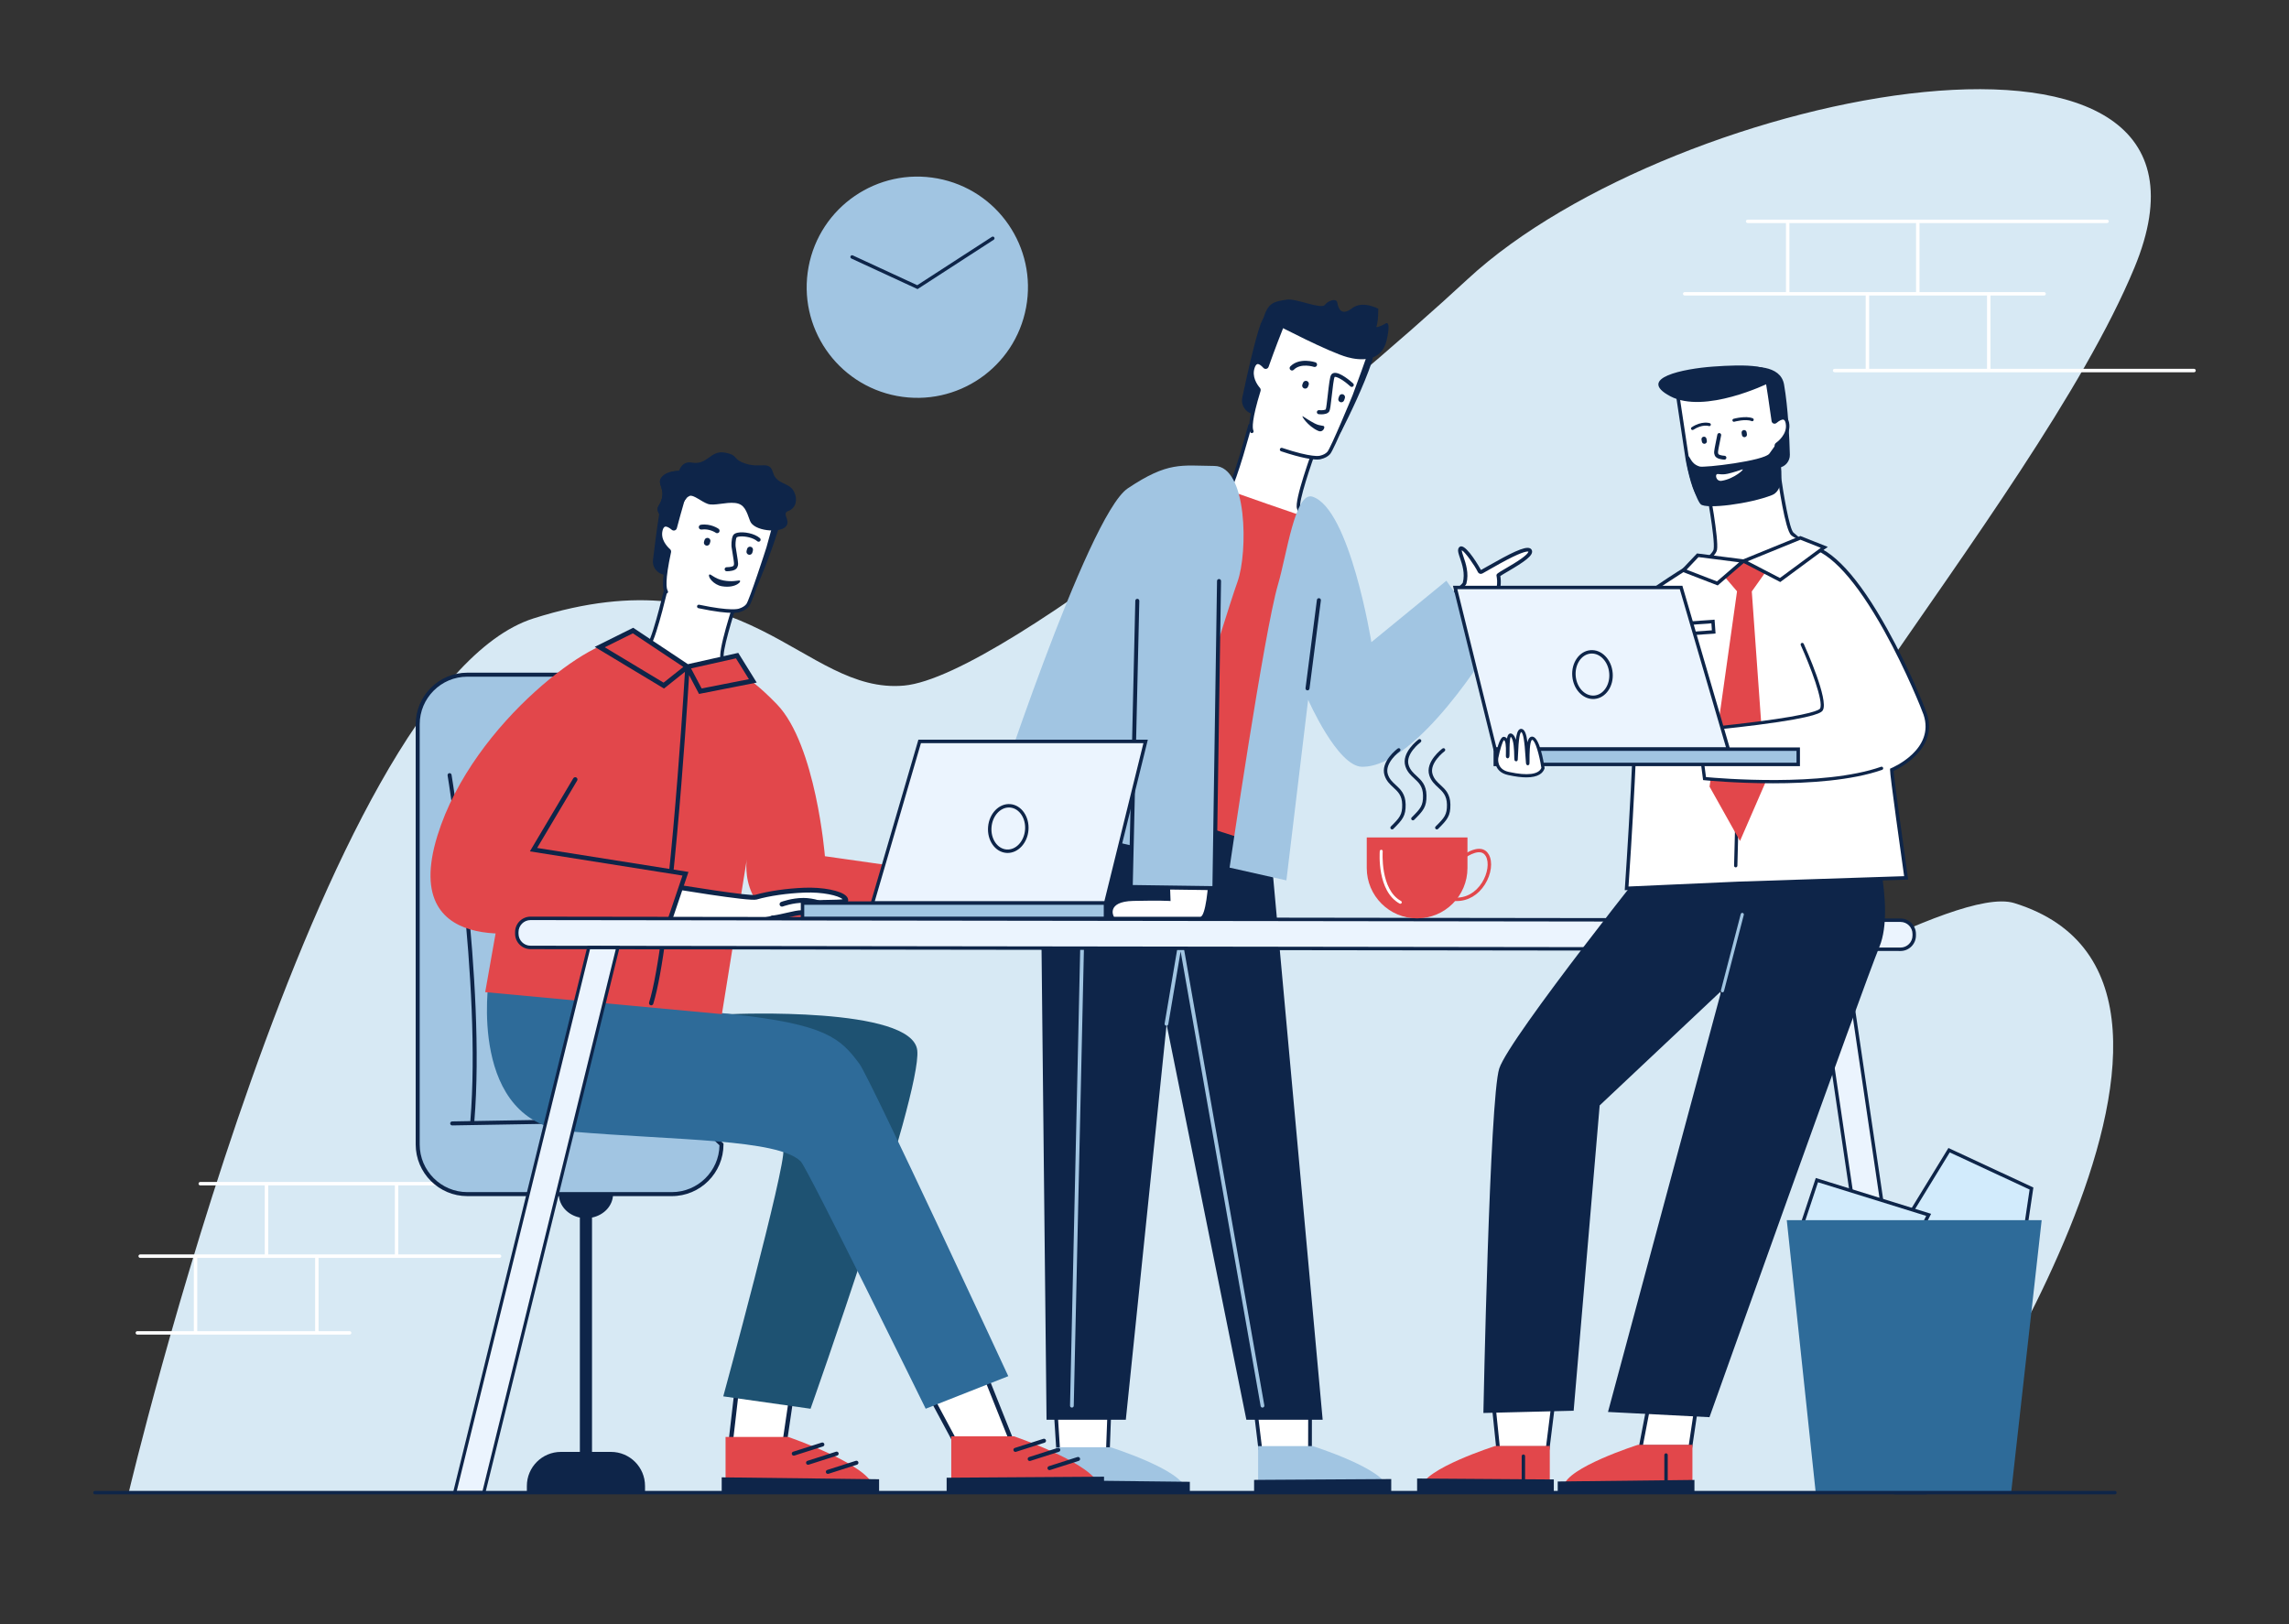 <?xml version="1.0" encoding="utf-8"?>
<!-- Generator: Adobe Illustrator 24.0.0, SVG Export Plug-In . SVG Version: 6.00 Build 0)  -->
<svg version="1.1" id="Слой_1" xmlns="http://www.w3.org/2000/svg" xmlns:xlink="http://www.w3.org/1999/xlink" x="0px" y="0px"
	 viewBox="0 0 2000 1419.57" style="enable-background:new 0 0 2000 1419.57;" xml:space="preserve">
<rect x="0" y="0" width="2000" height="1419.57" fill="#333333" stroke="none"/>
<style type="text/css">
	.st0{fill:#D7E9F4;}
	.st1{fill:#FFFFFF;}
	.st2{fill:#0E2549;}
	.st3{fill:#A1C5E2;}
	.st4{fill:#E2474B;}
	.st5{fill:#1E5272;}
	.st6{fill:#2E6B99;}
	.st7{fill:#EBF4FE;}
	.st8{fill:#D2EBFC;}
</style>
<path class="st0" d="M112.62,1303.7c0,0,166.89-704.05,353.55-763.28c186.66-59.23,235.19,66.81,323.81,58.7
	c88.62-8.12,385.99-256.5,492.22-355.05c180.91-167.84,688.6-265.18,582.7-10.05c-88.66,213.59-404.32,551.51-358.05,644.26
	c9,18.04,201.28-105.13,253.17-89.07c232.62,72.03-78.3,515.19-78.3,515.19L112.62,1303.7z"/>
<path class="st1" d="M1917.02,322.31h-177.87v-64.06h46.87c0.83,0,1.5-0.67,1.5-1.5c0-0.83-0.67-1.5-1.5-1.5h-108.87v-60.32h163.87
	c0.83,0,1.5-0.67,1.5-1.5c0-0.83-0.67-1.5-1.5-1.5h-314.03c-0.83,0-1.5,0.67-1.5,1.5c0,0.83,0.67,1.5,1.5,1.5h33.49v60.32h-88.49
	c-0.83,0-1.5,0.67-1.5,1.5c0,0.83,0.67,1.5,1.5,1.5h158.16v64.06h-27.16c-0.83,0-1.5,0.67-1.5,1.5c0,0.83,0.67,1.5,1.5,1.5h314.03
	c0.83,0,1.5-0.67,1.5-1.5C1918.52,322.98,1917.84,322.31,1917.02,322.31z M1563.48,255.25v-60.32h110.67v60.32H1563.48z
	 M1736.15,322.31h-103v-64.06h103V322.31z"/>
<path class="st1" d="M436.5,1096.23h-88.49v-60.32h33.49c0.83,0,1.5-0.67,1.5-1.5s-0.67-1.5-1.5-1.5H174.98
	c-0.83,0-1.5,0.67-1.5,1.5s0.67,1.5,1.5,1.5h56.36v60.32H122.48c-0.83,0-1.5,0.67-1.5,1.5c0,0.83,0.67,1.5,1.5,1.5h46.87v64.06
	h-49.36c-0.83,0-1.5,0.67-1.5,1.5c0,0.83,0.67,1.5,1.5,1.5H305.5c0.83,0,1.5-0.67,1.5-1.5c0-0.83-0.67-1.5-1.5-1.5h-27.16v-64.06
	H436.5c0.83,0,1.5-0.67,1.5-1.5C438,1096.9,437.33,1096.23,436.5,1096.23z M275.34,1163.29h-103v-64.06h103V1163.29z
	 M234.34,1096.23v-60.32h110.67v60.32H234.34z"/>
<g>
	<polygon class="st1" points="1144.66,1234.21 1144.61,1265.62 1101.09,1265.62 1097.46,1235.81 	"/>
	<path class="st2" d="M1146.23,1267.24h-46.58l-4.02-32.99l50.66-1.73L1146.23,1267.24z M1102.53,1263.99h40.45l0.05-28.1
		l-43.74,1.49L1102.53,1263.99z"/>
	<path class="st3" d="M1146.99,1263.72c0,0,62.89,19.96,65.06,36.41h-112.78v-36.41H1146.99z"/>
	<polygon class="st1" points="969.24,1234.89 968.06,1266.67 924.54,1266.67 922.48,1234.21 	"/>
	<path class="st2" d="M969.62,1268.29h-46.61l-2.27-35.74l50.19,0.74L969.62,1268.29z M926.07,1265.04h40.42l1.07-28.55l-43.34-0.63
		L926.07,1265.04z"/>
	<path class="st3" d="M970.44,1264.77c0,0,62.89,19.96,65.06,36.41H922.73v-36.41H970.44z"/>
	<polygon class="st2" points="1039.61,1294.93 1039.61,1304.39 919.79,1304.39 919.79,1293.58 	"/>
	<polygon class="st2" points="1095.76,1293.26 1095.76,1303.34 1215.58,1303.34 1215.58,1292.53 	"/>
	<polygon class="st2" points="983.68,1240.67 914.41,1240.67 908.51,685.53 1108.16,720.01 1155.67,1240.67 1089,1240.67 
		1019.2,894.74 1027.19,818.89 	"/>
	<path class="st3" d="M936.57,1230.08c-0.01,0-0.02,0-0.04,0c-0.9-0.02-1.61-0.76-1.59-1.66l10.23-459.78
		c0.02-0.9,0.79-1.6,1.66-1.59c0.9,0.02,1.61,0.76,1.59,1.66l-10.23,459.78C938.18,1229.38,937.46,1230.08,936.57,1230.08z"/>
	<path class="st3" d="M1104.7,1228.18l-71.01-403.54c-0.08-0.48-0.38-0.88-0.77-1.11l3.86-22.8l0.02-0.13v-45.5
		c0-0.9-0.73-1.63-1.63-1.63s-1.63,0.73-1.63,1.63v45.23l-15.95,94.15c-0.15,0.89,0.45,1.72,1.33,1.88
		c0.09,0.02,0.18,0.02,0.27,0.02c0.78,0,1.47-0.56,1.6-1.36l10.78-63.6l69.91,397.32c0.14,0.79,0.83,1.34,1.6,1.34
		c0.09,0,0.19-0.01,0.28-0.03C1104.26,1229.9,1104.85,1229.06,1104.7,1228.18z"/>
	<path class="st1" d="M1057.86,755.1c0,0-0.67,45.96-8.67,47.46h-76.5c-2.5-2.41-6.5-16.14,17.5-16.64c24-0.5,31.14,0,31.14,0
		l-1.14-30.82H1057.86z"/>
	<path class="st2" d="M1049.32,803.95h-77.19l-0.4-0.39c-1.72-1.66-3.26-6.13-1.66-10.2c1.52-3.87,6.23-8.54,20.1-8.83
		c18.06-0.38,26.55-0.19,29.72-0.07l-1.14-30.75h40.53l-0.02,1.41c-0.16,11.05-1.34,47.22-9.8,48.81L1049.32,803.95z M973.34,801.16
		h75.69c4.1-1.13,6.99-23.68,7.4-44.67h-34.8l1.14,30.92l-1.55-0.11c-0.07,0-7.41-0.49-31.01,0c-12.33,0.26-16.36,3.98-17.56,7.06
		C971.57,797.15,972.55,799.99,973.34,801.16z"/>
	<path class="st1" d="M1150.58,387.43c0,0-18.47,49.74-15.89,56.48c2.58,6.73,3,32.72,3,32.72l-50.11,96.34l-82.21-30.65
		l17.55-87.84c0,0,46.88-21.11,50.92-26.93c5.59-8.06,18.3-55.69,18.3-55.69L1150.58,387.43z"/>
	<path class="st2" d="M1088.32,574.89l-84.71-31.58l17.97-89.9l0.72-0.33c18.69-8.41,47.5-22.39,50.29-26.41
		c5.38-7.75,17.95-54.74,18.08-55.21c0.22-0.82,1.07-1.31,1.89-1.09c0.82,0.22,1.31,1.06,1.09,1.89
		c-0.52,1.96-12.84,47.99-18.52,56.18c-4,5.77-43.49,23.81-50.83,27.13l-17.14,85.77l79.7,29.71l49.3-94.78
		c-0.07-3.25-0.61-25.84-2.9-31.81c-2.65-6.93,12.76-49.17,15.88-57.57c0.3-0.8,1.18-1.21,1.98-0.91c0.8,0.3,1.21,1.18,0.91,1.98
		c-7.06,19.02-17.62,50.88-15.89,55.39c2.65,6.91,3.09,32.18,3.11,33.25l0.01,0.39l-0.18,0.35L1088.32,574.89z"/>
	<path class="st2" d="M1170.48,282.15c10,4.57,34.43,15.37,28.22,33.92c-7.08,21.16-19.76,47.17-26.68,60.78
		c-2.73,5.37-8.97,7.93-14.68,6.02l-63.88-21.38c-5.85-1.96-9.3-8-8.02-14.05c4.32-20.36,13.84-63.36,18.26-68.84
		C1118.75,259.94,1154.65,274.91,1170.48,282.15z"/>
	<path class="st1" d="M1093.78,376.97c-2.25-4.74,1.11-19.38,6.13-35.68c0.14-0.47,0.04-0.98-0.28-1.34
		c-3.36-3.9-7.64-11.28-4.78-19.24c2.48-6.9,7.02-3.76,10.21-0.2c0.57,0.63,1.6,0.4,1.89-0.43c6.84-19.4,13.63-36.14,13.63-36.14
		l75.91,25.41c0,0-5.97,17.34-13.23,36.6c-0.33,0.86-19.08,46.32-22.32,49.92c-1.76,1.96-4.3,3.23-7.38,3.92
		c0,0-6.2,2.35-33.79-6.88L1093.78,376.97z"/>
	<path class="st2" d="M1150.88,401.59c-4.25,0-13.35-1.13-31.57-7.23c-0.81-0.27-1.25-1.15-0.98-1.96c0.27-0.81,1.15-1.25,1.96-0.98
		c26.12,8.74,32.74,6.9,32.8,6.88l0.16-0.05c2.89-0.65,5.1-1.81,6.56-3.45c2.91-3.24,21.33-47.63,22.02-49.43
		c5.96-15.81,11.1-30.49,12.7-35.08l-73.04-24.45c-1.75,4.36-7.42,18.71-13.07,34.72c-0.33,0.92-1.09,1.59-2.03,1.78
		c-0.92,0.18-1.85-0.13-2.47-0.82c-2.13-2.37-4.05-3.6-5.26-3.35c-1.11,0.22-1.89,1.77-2.34,3.04c-2.86,7.95,2.19,15.04,4.49,17.71
		c0.67,0.77,0.88,1.82,0.58,2.8c-7.75,25.15-7.22,32.45-6.22,34.57c0.37,0.77,0.04,1.7-0.73,2.06c-0.77,0.37-1.7,0.04-2.06-0.73
		c-2.15-4.54-0.18-16.55,6.03-36.74c-2.68-3.13-8.4-11.29-5.01-20.72c1.06-2.94,2.62-4.64,4.66-5.03c2.28-0.45,4.86,0.83,7.67,3.78
		c6.7-18.95,13.37-35.42,13.44-35.58l0.55-1.35l78.77,26.36l-0.51,1.48c-0.06,0.17-6.06,17.58-13.24,36.64
		c-0.17,0.44-19.03,46.42-22.61,50.41c-1.89,2.11-4.62,3.58-8.12,4.38C1153.64,401.38,1152.71,401.59,1150.88,401.59z"/>
	<path class="st2" d="M1140.39,339.6c-0.32,0-0.64-0.06-0.96-0.18c-1.35-0.53-2.02-2.06-1.49-3.41l0.6-1.54
		c0.53-1.35,2.06-2.02,3.41-1.49c1.35,0.53,2.02,2.06,1.49,3.41l-0.6,1.54C1142.44,338.96,1141.45,339.6,1140.39,339.6z"/>
	<path class="st2" d="M1171.93,351.55c-0.29,0-0.58-0.05-0.86-0.14c-1.37-0.48-2.1-1.97-1.63-3.35l0.64-1.84
		c0.48-1.37,1.97-2.1,3.35-1.63c1.37,0.48,2.1,1.97,1.63,3.35l-0.64,1.84C1174.04,350.87,1173.02,351.55,1171.93,351.55z"/>
	<path class="st2" d="M1128.91,323.79c-0.53,0-1.07-0.2-1.48-0.61c-0.83-0.82-0.84-2.15-0.02-2.98c7.99-8.11,21.36-3.77,21.93-3.58
		c1.1,0.37,1.7,1.56,1.33,2.66c-0.37,1.1-1.55,1.69-2.66,1.33l0,0c-0.11-0.04-11.46-3.69-17.6,2.54
		C1130,323.58,1129.45,323.79,1128.91,323.79z"/>
	<path class="st2" d="M1154.51,362.08c-0.99,0-1.83-0.07-2.34-0.13c-0.97-0.11-1.67-0.99-1.56-1.96c0.11-0.97,1-1.67,1.96-1.57
		c2.75,0.3,5.49-0.15,5.81-0.73c0.45-1.02,1.16-7.34,1.74-12.41c1.09-9.71,1.84-15.74,2.9-17.58c0.57-0.99,1.51-1.62,2.71-1.8
		c5.26-0.83,14.7,7.49,16.55,9.16c0.73,0.66,0.78,1.78,0.12,2.5c-0.66,0.72-1.78,0.78-2.5,0.12c-7.86-7.14-13.05-8.79-13.78-8.24
		c-0.79,1.38-1.79,10.31-2.46,16.23c-0.99,8.78-1.46,12.48-2.16,13.73C1160.26,361.64,1156.95,362.08,1154.51,362.08z"/>
	<path class="st2" d="M1177.4,312.17c9.98,2.7,29.71,5.1,34.19-14.85c4.48-19.96-1.61-14.21-1.61-14.21s-5.44,2.98-7.03,2.65
		c-1.59-0.33,1.21,1.79,1.34-15.95c0,0-13.63-7.53-22.9-0.45c-9.26,7.08-12.09,0.51-12.94-4.85c-0.73-4.56-8.51-1.51-10.99,2.08
		c-3.72,3.73-25.26-5.93-32.95-4.78c-12.17,1.83-16.51,2.87-20.8,16.78c-0.82,2.67-5.18,29.93-5.18,29.93l17.36-24.4
		C1115.9,284.12,1161.09,307.75,1177.4,312.17z"/>
	<path class="st2" d="M1157.04,372.89c0.52,1.3-1.51,5.27-5.16,3.69c-9.36-4.07-15.59-14.12-13.48-12.75
		c0.83,0.54,6.4,4.23,10.28,6.2C1153.95,372.7,1156.45,371.41,1157.04,372.89z"/>
	<path class="st4" d="M1076.05,429.42c0,0,63.23,22.35,65.72,22.51c2.5,0.16-39.35,286.39-39.35,286.39l-132.89-42.67
		L1076.05,429.42z"/>
	<path class="st1" d="M987.96,532.75V767.2V532.75z"/>
	<path class="st2" d="M987.96,768.81c-0.89,0-1.61-0.72-1.61-1.61V532.75c0-0.89,0.72-1.61,1.61-1.61c0.89,0,1.61,0.72,1.61,1.61
		V767.2C989.57,768.09,988.85,768.81,987.96,768.81z"/>
	<path class="st1" d="M1169.96,582.88c4.77,8.49,108.17-67.39,109.71-73.17c3.52-13.25-4.96-25.52-4-29.44
		c1.5-6.14,14.24,13.16,16.99,18.77c0.47,0.96,1.22,1.03,2.15,0.51c11.15-6.23,40.65-24.09,42.2-17.87
		c1.42,5.7-28.06,19.8-27.83,21.2c0.61,3.69,3.32,17.19-11.5,23.17c-9.57,3.86-35.51,96.05-85.46,86.3
		C1162.25,602.6,1165.19,574.38,1169.96,582.88z"/>
	<path class="st2" d="M1219.63,614.7c-2.51,0-5.09-0.25-7.74-0.76c-36.99-7.21-45.76-24.57-46.01-30.65
		c-0.11-2.68,1.25-3.36,1.84-3.52c0.74-0.21,2.17-0.2,3.55,2.15c2.5,0.59,16.72-5.55,55.24-32.6c27.29-19.16,50.05-37.22,51.6-40.1
		c2.13-8.13-0.52-15.92-2.46-21.61c-1.17-3.43-2.01-5.9-1.57-7.73c0.49-1.99,1.87-2.35,2.44-2.42c0.08-0.01,0.16-0.01,0.25-0.01
		c5.48,0,16.07,18.58,17.23,20.67c0,0,0,0,0,0c1.37-0.77,3.03-1.71,4.88-2.77c21.05-12.02,33.31-18.17,37.83-16.24
		c0.96,0.41,1.62,1.18,1.86,2.17c1.06,4.24-6.39,9.5-21.44,18.31c-2.44,1.43-5.16,3.02-6.24,3.8c1.86,11.9-2.38,20.02-12.63,24.16
		c-2.03,0.82-6.45,9.61-10.73,18.1C1274.32,571.94,1252.79,614.7,1219.63,614.7z M1169.36,584.58c0.22,0.88,0.64,2.01,1.38,3.38
		c2.68,4.92,12.1,17,41.77,22.79c35.17,6.86,58.31-39.1,72.13-66.56c6.25-12.41,9.38-18.43,12.42-19.66
		c13.22-5.33,11.21-17.19,10.56-21.08l-0.05-0.31c-0.26-1.56,0.67-2.1,7.93-6.36c4.27-2.5,9.59-5.62,13.74-8.58
		c6.44-4.6,6.19-6.12,6.18-6.13c-0.13-0.07-2.1-1.02-13.59,4.54c-7.11,3.44-15.33,8.14-21.33,11.57c-1.86,1.06-3.52,2.01-4.9,2.78
		c-0.93,0.52-1.82,0.66-2.63,0.4c-0.53-0.16-1.26-0.58-1.77-1.62c-2.82-5.74-11.07-17.45-13.98-18.91
		c-0.08,1.03,0.73,3.41,1.51,5.71c1.96,5.76,4.93,14.45,2.51,23.57c-1.17,4.41-35.7,29.7-48.91,39.07
		c-14.61,10.37-49.7,34.62-59.93,35.92C1170.94,585.29,1169.98,585.01,1169.36,584.58z M1278.1,509.28c0,0,0,0.01,0,0.01
		C1278.1,509.28,1278.1,509.28,1278.1,509.28z M1277.31,480.45L1277.31,480.45L1277.31,480.45z"/>
	<path class="st3" d="M865.4,711.17c0,0,84.53-260.69,119.97-284.39c35.43-23.7,46.72-19.82,75.7-19.59
		c28.98,0.23,29.4,75.6,20.17,101.29c-11.73,32.64-72.85,234.87-72.85,234.87L865.4,711.17z"/>
	<path class="st3" d="M1074.35,758.2c0,0,30.06-205.79,42.32-247.5c7.7-26.2,14.92-81.46,30.07-76.66
		c32.69,10.36,51.49,127.13,51.49,127.13l65.54-53.68l39.34,56.07c0,0-64.26,107-113.03,106.52c-21.49-0.21-47.1-58.6-47.1-58.6
		l-19,157.89L1074.35,758.2z"/>
	<polygon class="st3" points="993.72,525.06 987.96,775.13 1061.08,776.14 1065.12,507.75 	"/>
	<path class="st2" d="M1062.8,777.92l-76.63-1.06l5.8-251.84c0.02-0.97,0.82-1.76,1.79-1.71c0.97,0.02,1.73,0.82,1.71,1.79
		l-5.72,248.31l69.61,0.96l4.01-266.65c0.01-0.96,0.79-1.72,1.75-1.72c0.01,0,0.02,0,0.03,0c0.97,0.01,1.74,0.81,1.72,1.78
		L1062.8,777.92z"/>
	<path class="st2" d="M1142.44,603.31c-0.07,0-0.15,0-0.23-0.01c-0.96-0.12-1.63-1-1.51-1.96l9.94-77.08c0.12-0.96,1-1.64,1.96-1.51
		c0.96,0.12,1.63,1,1.51,1.96l-9.94,77.08C1144.06,602.67,1143.31,603.31,1142.44,603.31z"/>
</g>
<g>
	<path class="st3" d="M586.98,1043.53H408.37c-23.98,0-43.41-19.44-43.41-43.41V633c0-23.98,19.44-43.41,43.41-43.41h141.75
		c23.98,0,43.41,19.44,43.41,43.41v332.2l36.87,34.91C630.4,1024.09,610.96,1043.53,586.98,1043.53z"/>
	<path class="st2" d="M586.98,1045.28H408.37c-24.9,0-45.16-20.26-45.16-45.16V633c0-24.9,20.26-45.16,45.16-45.16h141.75
		c24.9,0,45.16,20.26,45.16,45.16v331.45l36.87,34.91v0.75C632.14,1025.02,611.88,1045.28,586.98,1045.28z M408.37,591.34
		c-22.97,0-41.66,18.69-41.66,41.66v367.12c0,22.97,18.69,41.66,41.66,41.66h178.62c22.72,0,41.26-18.29,41.66-40.92l-36.86-34.91
		V633c0-22.97-18.69-41.66-41.66-41.66H408.37z"/>
	<path class="st2" d="M488.98,978.39c-0.01,0-0.02,0-0.03,0l-74.48,1.27c9.91-120.79-19.63-300.75-19.93-302.56
		c-0.16-0.95-1.06-1.6-2.01-1.44c-0.95,0.16-1.6,1.06-1.44,2.01c0.3,1.8,29.83,181.68,19.87,302.05L395.07,980
		c-0.97,0.02-1.74,0.81-1.72,1.78c0.02,0.96,0.8,1.72,1.75,1.72c0.01,0,0.02,0,0.03,0l93.88-1.6c0.97-0.02,1.74-0.81,1.72-1.78
		C490.72,979.16,489.94,978.39,488.98,978.39z"/>
	<path class="st2" d="M533.82,1268.8h-16.55v-204.78c10.52-2.14,18.37-10.49,18.37-20.49h-47.35c0,10,7.85,18.35,18.37,20.49v204.78
		h-16.55c-16.44,0-29.76,13.33-29.76,29.76v5.83h103.24v-5.83C563.59,1282.12,550.26,1268.8,533.82,1268.8z"/>
</g>
<g>
	<polygon class="st1" points="854.45,1185.55 883.18,1257.51 833.24,1257.51 808.61,1211.58 	"/>
	<path class="st2" d="M886.03,1259.44h-53.95l-26.06-48.6l49.39-28.05L886.03,1259.44z M834.39,1255.58h45.94l-26.86-67.26
		l-42.27,24.01L834.39,1255.58z"/>
	<path class="st4" d="M885.92,1255.18c0,0,72.18,24.45,74.67,44.59H831.16v-44.59H885.92z"/>
	<polygon class="st1" points="691.82,1218.34 685.98,1258.09 638.71,1258.09 643.71,1214.81 	"/>
	<path class="st2" d="M687.65,1260.02h-51.1l5.46-47.27l52.03,3.82L687.65,1260.02z M640.87,1256.16h43.44l5.3-36.05l-44.2-3.24
		L640.87,1256.16z"/>
	<path class="st4" d="M688.72,1255.76c0,0,72.18,24.45,74.67,44.59H633.96v-44.59H688.72z"/>
	<polygon class="st2" points="768.1,1292.7 768.1,1304.28 630.58,1304.28 630.58,1291.04 	"/>
	<polygon class="st2" points="827.12,1291.36 827.12,1303.7 964.64,1303.7 964.64,1290.46 	"/>
	<path class="st2" d="M693.57,1272.08c-0.75,0-1.45-0.48-1.69-1.23c-0.3-0.93,0.22-1.93,1.15-2.22l24.95-7.97
		c0.93-0.3,1.93,0.22,2.23,1.15c0.3,0.93-0.22,1.93-1.15,2.22l-24.95,7.97C693.93,1272.05,693.75,1272.08,693.57,1272.08z"/>
	<path class="st2" d="M706.05,1280.05c-0.75,0-1.45-0.48-1.69-1.23c-0.3-0.93,0.22-1.93,1.15-2.22l24.95-7.97
		c0.93-0.3,1.93,0.22,2.23,1.15c0.3,0.93-0.22,1.93-1.15,2.22l-24.95,7.97C706.41,1280.02,706.23,1280.05,706.05,1280.05z"/>
	<path class="st2" d="M723.34,1288.01c-0.75,0-1.45-0.48-1.69-1.23c-0.3-0.93,0.22-1.93,1.15-2.22l24.95-7.97
		c0.93-0.3,1.93,0.22,2.23,1.15c0.3,0.93-0.22,1.93-1.15,2.22l-24.95,7.97C723.7,1287.99,723.52,1288.01,723.34,1288.01z"/>
	<path class="st2" d="M887.23,1268.79c-0.75,0-1.45-0.48-1.69-1.23c-0.3-0.93,0.22-1.93,1.15-2.22l24.95-7.97
		c0.93-0.29,1.93,0.22,2.23,1.15c0.3,0.93-0.22,1.93-1.15,2.22l-24.95,7.97C887.59,1268.76,887.41,1268.79,887.23,1268.79z"/>
	<path class="st2" d="M899.71,1276.75c-0.75,0-1.45-0.48-1.69-1.23c-0.3-0.93,0.22-1.93,1.15-2.22l24.95-7.97
		c0.93-0.3,1.93,0.22,2.23,1.15c0.3,0.93-0.22,1.93-1.15,2.22l-24.95,7.97C900.06,1276.73,899.88,1276.75,899.71,1276.75z"/>
	<path class="st2" d="M917,1284.72c-0.75,0-1.45-0.48-1.69-1.23c-0.3-0.93,0.22-1.93,1.15-2.22l24.95-7.97
		c0.93-0.3,1.93,0.22,2.23,1.15c0.3,0.93-0.22,1.93-1.15,2.22l-24.95,7.97C917.36,1284.7,917.17,1284.72,917,1284.72z"/>
	<path class="st5" d="M638.81,886.24c0,0,158.65-7.04,162.65,31.75c4,38.78-93.25,313.1-93.25,313.1l-76.25-10.83
		c0,0,54.86-201.15,52.48-215.58c-9.4-57.08-228.65-126.4-228.65-126.4L638.81,886.24z"/>
	<path class="st6" d="M427.12,855.98c0,0-19.07,125.18,72.1,132.89c92.06,7.79,180.38,6.4,200.42,26.06
		c5.87,5.76,109.18,216.14,109.18,216.14l72.16-28.45c0,0-120.74-260.34-130-272.86c-16.68-22.54-29.32-34.71-112.17-43.53
		C563.98,878.27,427.12,855.98,427.12,855.98z"/>
	<path class="st1" d="M644.67,520.54c0,0-16.57,48.86-13.56,55.23c3.01,6.37,25.36,21.48,25.36,21.48l-67.52,105.24l-86.55-25.68
		l13.7-85.56c0,0,47.4-22.58,51.28-28.39c5.37-8.04,16.1-54.59,16.1-54.59L644.67,520.54z"/>
	<path class="st2" d="M589.61,704.3l-1.11-0.33l-87.85-26.06l14.04-87.7l0.73-0.35c18.18-8.66,48.01-23.88,50.67-27.85
		c5.16-7.71,15.77-53.62,15.88-54.08c0.19-0.83,1.02-1.35,1.85-1.16c0.83,0.19,1.35,1.02,1.16,1.85
		c-0.44,1.91-10.85,46.92-16.32,55.1c-3.85,5.76-43.75,25.03-51.17,28.58l-13.36,83.42l84.15,24.96l66.09-103.01
		c-5.08-3.5-21.86-15.36-24.64-21.25c-3.12-6.6,10.7-48.13,13.5-56.38c0.27-0.81,1.15-1.24,1.96-0.96c0.81,0.27,1.24,1.15,0.96,1.96
		c-6.33,18.66-15.63,49.85-13.63,54.08c2.32,4.92,18.71,16.73,24.83,20.86l1.25,0.84L589.61,704.3z"/>
	<path class="st2" d="M651.41,418.7c10.77,3.44,37.05,11.48,32.56,29.9c-5.12,21.01-15.51,47.22-21.24,60.96
		c-2.26,5.42-8.43,8.48-14.5,7.19l-68-14.43c-6.23-1.32-10.4-6.8-9.7-12.74c2.36-19.98,7.75-62.21,11.75-67.91
		C595.85,402.32,634.36,413.26,651.41,418.7z"/>
	<path class="st1" d="M582.15,517.17c-2.8-4.34-0.84-18.73,2.65-34.88c0.1-0.47-0.06-0.94-0.42-1.26
		c-3.86-3.43-9.03-10.11-6.9-18.04c1.84-6.87,6.84-4.29,10.5-1.17c0.65,0.56,1.69,0.23,1.91-0.6c5.05-19.3,10.33-36.04,10.33-36.04
		l80.8,17.14c0,0-4.37,17.24-9.87,36.44c-0.25,0.86-14.9,46.34-17.86,50.11c-1.61,2.05-4.1,3.51-7.19,4.48c0,0-6.15,2.86-35.52-3.38
		L582.15,517.17z"/>
	<path class="st2" d="M640.01,535.57c-5.3,0-14.42-0.82-29.75-4.07c-0.84-0.18-1.37-1-1.19-1.84c0.18-0.84,1-1.38,1.84-1.19
		c27.89,5.92,34.52,3.49,34.59,3.47l0.15-0.06c2.92-0.91,5.09-2.24,6.44-3.95c2.63-3.35,17.06-47.78,17.59-49.59
		c4.48-15.66,8.25-30.17,9.45-34.83l-77.85-16.52c-1.35,4.35-5.72,18.69-9.9,34.62c-0.24,0.91-0.92,1.62-1.82,1.9
		c-0.9,0.29-1.87,0.09-2.59-0.52c-2.5-2.13-4.67-3.12-5.93-2.72c-1.11,0.35-1.74,1.88-2.07,3.11c-2.11,7.85,3.79,14.14,6.43,16.48
		c0.78,0.69,1.13,1.74,0.91,2.75c-5.38,24.86-4.11,31.79-2.87,33.71c0.46,0.72,0.26,1.68-0.46,2.14c-0.72,0.46-1.68,0.26-2.14-0.46
		c-0.99-1.54-4.01-6.21,2.41-35.91c-3.11-2.79-9.8-10.09-7.27-19.51c0.77-2.88,2.17-4.65,4.14-5.27c2.31-0.72,5.13,0.27,8.41,2.95
		c4.96-18.88,10.16-35.38,10.21-35.55l0.42-1.34l83.75,17.77l-0.4,1.56c-0.04,0.17-4.44,17.48-9.88,36.49
		c-0.12,0.44-14.85,46.46-18.13,50.64c-1.73,2.2-4.38,3.88-7.88,4.98C646.1,535.03,644.32,535.57,640.01,535.57z"/>
	<path class="st2" d="M617.64,476.84c-0.25,0-0.51-0.04-0.76-0.11c-1.39-0.42-2.18-1.88-1.76-3.28l0.46-1.54
		c0.42-1.39,1.88-2.18,3.28-1.76c1.39,0.42,2.18,1.88,1.76,3.28l-0.46,1.54C619.82,476.1,618.77,476.84,617.64,476.84z"/>
	<path class="st2" d="M654.84,484.83c-0.21,0-0.43-0.03-0.65-0.08c-1.41-0.36-2.26-1.79-1.9-3.2l0.47-1.83
		c0.36-1.41,1.79-2.26,3.2-1.9c1.41,0.36,2.26,1.79,1.9,3.2l-0.47,1.83C657.09,484.04,656.02,484.83,654.84,484.83z"/>
	<path class="st2" d="M626.61,465.95c-0.42,0-0.84-0.13-1.21-0.39c-0.07-0.05-5.55-3.81-12.43-2.8c-1.15,0.17-2.22-0.63-2.39-1.78
		c-0.17-1.15,0.63-2.22,1.78-2.39c8.61-1.27,15.2,3.33,15.48,3.53c0.95,0.67,1.17,1.99,0.5,2.93
		C627.91,465.64,627.26,465.95,626.61,465.95z"/>
	<path class="st2" d="M619.77,502.13c-1.71,1.49,3.34,8.9,10.99,10.19c12.48,2.11,18.23-4.97,15.11-5.05
		c-1.22-0.03-6.29,1.4-13.73,0C624.11,505.76,620.91,501.13,619.77,502.13z"/>
	<path class="st2" d="M635.13,499.21c-0.08,0-0.16,0-0.23,0c-0.98-0.01-1.76-0.81-1.75-1.79c0.01-0.97,0.8-1.75,1.77-1.75
		c0.07,0,0.13,0,0.19,0c2.86,0,5.5-0.68,5.82-1.27c0.63-1.36,0.67-1.45-0.66-9.73c-0.3-1.85-0.65-4.09-1.08-6.82l-0.02-0.15
		c-0.04-0.63-0.39-6.23,1.27-9.67c0.6-1.25,1.99-2.1,4.11-2.52c5.43-1.08,14.75,0.62,19.45,4.8c0.73,0.65,0.8,1.77,0.15,2.5
		c-0.65,0.73-1.77,0.8-2.5,0.15c-3.44-3.06-10.5-4.53-15.06-4.15c-2.03,0.17-2.84,0.65-2.97,0.81c-1.03,2.13-1.01,6.26-0.91,7.77
		c0.42,2.69,0.77,4.9,1.06,6.73c1.38,8.64,1.49,9.34,0.37,11.77C642.75,498.92,637.17,499.21,635.13,499.21z"/>
	<path class="st2" d="M591.61,422.19c0,0-0.65-20.38,13.02-17.94c13.67,2.45,15.97-11.09,28.77-8.7c12.81,2.39,5.63,5.84,18.75,9.82
		c13.12,3.98,20.14-3.13,23.24,7.5c3.11,10.63,13.64,8.57,17.86,15.89c4.22,7.31,2.27,15.43-4.39,17.74c-6.66,2.31,3,8.49-2.6,13.99
		c-5.6,5.51-27.65,3.58-30.89-5.23c-3.24-8.82-4.88-14.79-13.08-15.71c-8.19-0.92-18.42,2.72-23.9,0.8
		c-5.48-1.92-12.7-8.34-15.83-6.97c-3.13,1.36-6.62,6.3-9.6,5.72C589.96,438.51,581.21,428.17,591.61,422.19z"/>
	<path class="st2" d="M604.45,425.16c0,0-3.65,9.8-7.63,14.04c-3.97,4.24-9.37,6.95-9.29,14.01c0.09,7.06-16.85-3.75-12.15-11.05
		c9.69-15.05-4.92-19.49,4.68-26.96c5.73-4.46,15.8-3.7,15.8-3.7L604.45,425.16z"/>
	<path class="st2" d="M604.45,425.16c0,0-3.65,9.8-7.63,14.04c-3.97,4.24-9.37,6.95-9.29,14.01c0.09,7.06-16.85-3.75-12.15-11.05
		c9.69-15.05-4.92-19.49,4.68-26.96c5.73-4.46,15.8-3.7,15.8-3.7L604.45,425.16z"/>
	<path class="st4" d="M542.15,561.49c-17.59-9.07-128.56,67.6-159.92,168.68c-35.19,113.47,93.8,81.6,93.8,81.6l-19.92-126.6
		l-32.17,181.84l206.81,19.22l21.74-135.1c0,0-9.62,59.77,67.22,61.05c33.84,0.57,81.74,0,81.74,0l5.52-51.68l-86.21-12.26
		c0,0-7.81-97.44-41.96-132.8c-16.11-16.69-29.37-26.52-36.33-28.21C621.55,582.13,631.49,607.57,542.15,561.49z"/>
	<path class="st1" d="M665.34,791.18l40.97-4.35l13.31,3.47l1.94,4.94c0,0-21.89-1.29-34.83,2.65c-12.93,3.94-22.76,2.68-22.76,2.68
		l-0.7-2.97L665.34,791.18z"/>
	<path class="st1" d="M658.53,804.56c-18.19-1.56-96.13,8.98-96.13,8.98l6.57-42.1c0,0,85.03,14.47,91.46,12.62
		c12.08-3.47,28.08-5.58,42.35-6.14c18.88-0.74,36.5,3.78,36.21,8.92c-0.15,2.77-25.58,0.56-32.09,3.18
		C688.51,797.38,671.49,805.67,658.53,804.56z"/>
	<path class="st2" d="M559.87,816.01l7.34-47.03l2.11,0.36c32.53,5.54,85.87,13.88,90.52,12.67c11.45-3.29,27.47-5.62,42.85-6.22
		c16.25-0.63,32.05,2.49,36.76,7.27c1.46,1.48,1.7,2.93,1.65,3.88c-0.19,3.38-4.9,3.46-16.27,3.65c-6.38,0.11-14.33,0.24-17.14,1.37
		c-2.95,1.18-5.86,2.39-8.73,3.58c-15.03,6.22-29.22,12.1-40.61,11.12l0,0c-17.75-1.53-94.89,8.86-95.67,8.96L559.87,816.01z
		 M570.73,773.87l-5.81,37.19c14.34-1.9,77.33-10.01,93.79-8.61l0,0c10.37,0.9,24.1-4.79,38.63-10.82c2.88-1.19,5.81-2.41,8.77-3.59
		c3.54-1.42,11.22-1.55,18.65-1.67c3.92-0.07,9-0.15,11.48-0.52c-3.69-3.33-17.73-6.44-33.37-5.82c-15.06,0.59-30.7,2.85-41.85,6.06
		C654.73,787.9,588.84,776.94,570.73,773.87z"/>
	<path class="st1" d="M669.39,793.56l42.44-6.26l-1.96,0.64c0,0,40.3,6.68-19.04,11.57c-13.61,1.12-24.61-0.16-23.91,1.24l0.39-0.78
		L669.39,793.56z"/>
	<path class="st2" d="M675.14,804.37c-1.04,0-1.94-0.76-2.09-1.82c-0.16-1.16,0.64-2.23,1.8-2.39c4.89-0.69,9.32-1.72,13.22-2.63
		c4.77-1.11,8.88-2.06,12.48-2.11c4.36-0.05,17.34-0.21,19.6-1.76c-0.02-0.03-0.03-0.07-0.06-0.11c-0.96-1.32-9.39-4.55-17.77-4.61
		c-9.59-0.09-18.22,3.19-18.31,3.22c-1.09,0.42-2.31-0.13-2.73-1.22c-0.42-1.09,0.13-2.31,1.22-2.73c0.38-0.14,9.27-3.5,19.52-3.5
		c0.11,0,0.22,0,0.32,0c8.07,0.06,19.44,3.11,21.46,6.82c1.03,1.89,0.65,3.31,0.14,4.16c-1.68,2.87-6.92,3.76-23.36,3.96
		c-3.14,0.04-7.04,0.95-11.57,2c-3.99,0.93-8.51,1.98-13.59,2.7C675.34,804.36,675.24,804.37,675.14,804.37z"/>
	<polygon class="st4" points="524.03,565.46 553.08,551.02 600.64,582.66 579.97,599.12 	"/>
	<polygon class="st4" points="657.76,595.02 644.04,572.93 600.64,582.66 611.91,604.01 	"/>
	<path class="st2" d="M661.17,596.51l-16.12-25.97l-43.99,9.87l-47.82-31.82l-33.6,16.7l60.51,36.41l18.32-14.59
		c-2,33.03-14.85,235.77-31.31,288.97c-0.31,1.01,0.25,2.07,1.26,2.39c0.19,0.06,0.38,0.09,0.56,0.09c0.81,0,1.57-0.53,1.82-1.34
		c16.19-52.33,28.85-247.17,31.31-287.21l8.66,16.41L661.17,596.51z M579.8,596.55l-51.37-30.91l24.5-12.17l44.12,29.35
		L579.8,596.55z M643.04,575.32l11.31,18.21l-41.3,8.1l-9.24-17.51L643.04,575.32z"/>
	<path class="st4" d="M453.82,737.58l145.11,25.99l-16.9,49.97c0,0-100.5,2.91-122.01,0c-40.05-5.41-82.87-40.69-82.87-40.69
		L453.82,737.58z"/>
	<path class="st2" d="M582.92,812.88c-0.21,0-0.42-0.03-0.63-0.1c-1.03-0.35-1.59-1.47-1.24-2.5l15.26-45.13l-133.33-21.14
		l37.92-63.86c0.56-0.94,1.77-1.25,2.7-0.69c0.94,0.56,1.25,1.77,0.69,2.7l-34.95,58.86l132.21,20.96l-16.76,49.55
		C584.51,812.36,583.74,812.88,582.92,812.88z"/>
</g>
<g>
	<path class="st7" d="M1660.54,829.57l-1196.99-1.62c-6.6,0-12-5.4-12-12v-1.4c0-6.6,5.4-12,12-12l1196.99,1.62c6.6,0,12,5.4,12,12
		v1.4C1672.54,824.17,1667.14,829.57,1660.54,829.57z"/>
	<path class="st2" d="M1660.54,831.07L1660.54,831.07l-1196.99-1.62c-7.44,0-13.5-6.06-13.5-13.5v-1.4c0-7.44,6.06-13.5,13.5-13.5
		l1196.99,1.62c7.44,0,13.5,6.06,13.5,13.5v1.4C1674.04,825.01,1667.99,831.07,1660.54,831.07z M463.55,804.05
		c-5.79,0-10.5,4.71-10.5,10.5v1.4c0,5.79,4.71,10.5,10.5,10.5l1196.99,1.62c5.79,0,10.5-4.71,10.5-10.5v-1.4
		c0-5.79-4.71-10.5-10.5-10.5L463.55,804.05z"/>
	<polygon class="st7" points="422.71,1304.39 397.3,1304.39 514.41,828.14 539.82,828.14 	"/>
	<path class="st2" d="M423.81,1305.8H395.5l0.43-1.75l117.38-477.32h28.31l-0.43,1.75L423.81,1305.8z M399.1,1302.98h22.5
		l116.42-473.42h-22.5L399.1,1302.98z"/>
	<polygon class="st7" points="1656.3,1304.39 1681.7,1304.39 1611.65,829.57 1586.25,829.57 	"/>
	<path class="st2" d="M1683.44,1305.89H1655l-0.19-1.28l-70.31-476.54h28.44l0.19,1.28L1683.44,1305.89z M1657.59,1302.89h22.37
		l-69.61-471.82h-22.37L1657.59,1302.89z"/>
</g>
<g>
	
		<ellipse transform="matrix(0.183 -0.983 0.983 0.183 408.142 993.032)" class="st3" cx="801.58" cy="250.94" rx="96.68" ry="96.68"/>
	<path class="st2" d="M801.7,252.64l-57.82-26.72c-0.75-0.35-1.08-1.24-0.73-1.99c0.35-0.75,1.24-1.08,1.99-0.73l56.31,26.03
		l65.2-42.24c0.69-0.45,1.62-0.25,2.07,0.44c0.45,0.7,0.25,1.62-0.44,2.07L801.7,252.64z"/>
</g>
<g>
	<polygon class="st7" points="1000.98,647.92 966.09,789.2 762.29,789.2 803.55,647.92 	"/>
	<path class="st2" d="M967.26,790.7H760.29l42.14-144.28h200.48l-0.46,1.86L967.26,790.7z M764.29,787.7h200.62l34.15-138.28H804.67
		L764.29,787.7z"/>
	
		<rect x="701.21" y="789.2" transform="matrix(-1 -1.224647e-16 1.224647e-16 -1 1667.114 1591.756)" class="st3" width="264.7" height="13.35"/>
	<path class="st2" d="M967.4,804.05h-267.7V787.7h267.7V804.05z M702.71,801.05h261.7V790.7h-261.7V801.05z"/>
	<path class="st2" d="M880.42,745.39c-0.42,0-0.84-0.02-1.27-0.05c-4.77-0.41-9.04-3.05-12.03-7.43c-2.92-4.29-4.26-9.76-3.78-15.39
		c1.01-11.75,9.72-20.65,19.46-19.8c9.72,0.83,16.82,11.07,15.81,22.83C897.66,736.78,889.63,745.39,880.42,745.39z M881.54,705.66
		c-7.66,0-14.37,7.43-15.2,17.11c-0.42,4.95,0.74,9.73,3.27,13.45c2.47,3.63,5.95,5.8,9.8,6.13c8.07,0.67,15.35-6.96,16.22-17.07
		c0.87-10.1-5-18.89-13.08-19.58C882.21,705.67,881.88,705.66,881.54,705.66z"/>
</g>
<g>
	<path class="st4" d="M1238.19,802.55L1238.19,802.55c-24.3,0-44-19.7-44-44v-26.71h88v26.71
		C1282.19,782.86,1262.49,802.55,1238.19,802.55z"/>
	<path class="st4" d="M1272.68,787.42c-0.64,0-1.28-0.02-1.93-0.06l0.2-2.99c9.6,0.66,18.34-4.14,23.98-13.13
		c4.97-7.92,6.35-17.6,3.28-23.01c-1.1-1.93-2.59-3.03-4.56-3.36c-6.11-1.03-15.42,5.75-18.48,8.45l-1.98-2.25
		c0.49-0.43,12.19-10.62,20.96-9.16c2.88,0.48,5.12,2.11,6.67,4.84c3.64,6.42,2.27,17.15-3.35,26.09
		C1291.61,782.18,1282.65,787.42,1272.68,787.42z"/>
	<path class="st1" d="M1223.52,789.8c-0.21,0-0.42-0.05-0.62-0.16c-19.83-10.94-17.44-44.44-17.33-45.86
		c0.06-0.71,0.69-1.21,1.38-1.18c0.71,0.06,1.23,0.67,1.18,1.38c-0.03,0.33-2.37,33.27,16.01,43.41c0.62,0.34,0.85,1.12,0.5,1.74
		C1224.41,789.56,1223.97,789.8,1223.52,789.8z"/>
	<path class="st2" d="M1216.32,724.82c-0.39,0-0.77-0.15-1.06-0.44c-0.58-0.59-0.58-1.54,0.01-2.12
		c7.79-7.73,10.03-10.35,9.89-19.16c-0.12-7.95-3.78-11.31-7.66-14.88c-3.03-2.79-6.17-5.67-7.77-10.69
		c-3.78-11.88,10.91-22.95,11.54-23.41c0.67-0.5,1.6-0.35,2.1,0.31c0.49,0.67,0.35,1.6-0.31,2.1c-0.14,0.1-13.6,10.25-10.46,20.09
		c1.35,4.26,4.07,6.75,6.94,9.39c4.17,3.84,8.49,7.81,8.63,17.04c0.15,9.97-2.65,13.27-10.78,21.34
		C1217.09,724.68,1216.71,724.82,1216.32,724.82z"/>
	<path class="st2" d="M1255.42,724.82c-0.39,0-0.77-0.15-1.06-0.44c-0.58-0.59-0.58-1.54,0.01-2.12
		c7.79-7.73,10.02-10.35,9.89-19.16c-0.12-7.95-3.78-11.31-7.66-14.88c-3.03-2.79-6.17-5.67-7.77-10.69
		c-3.78-11.88,10.91-22.95,11.54-23.41c0.67-0.5,1.6-0.35,2.1,0.31c0.49,0.67,0.35,1.6-0.31,2.1c-0.14,0.1-13.6,10.25-10.46,20.09
		c1.35,4.26,4.07,6.75,6.94,9.39c4.17,3.84,8.49,7.81,8.63,17.04c0.15,9.97-2.65,13.27-10.78,21.34
		C1256.19,724.68,1255.81,724.82,1255.42,724.82z"/>
	<path class="st2" d="M1234.52,716.89c-0.39,0-0.77-0.15-1.06-0.44c-0.58-0.59-0.58-1.54,0.01-2.12
		c7.79-7.73,10.02-10.35,9.89-19.16c-0.12-7.95-3.78-11.31-7.66-14.88c-3.03-2.79-6.17-5.67-7.77-10.69
		c-3.78-11.88,10.91-22.95,11.54-23.41c0.67-0.49,1.6-0.35,2.1,0.31c0.49,0.67,0.35,1.6-0.31,2.1c-0.14,0.1-13.6,10.25-10.46,20.09
		c1.35,4.26,4.07,6.75,6.94,9.39c4.17,3.84,8.49,7.81,8.63,17.04c0.15,9.97-2.65,13.27-10.78,21.34
		C1235.29,716.75,1234.9,716.89,1234.52,716.89z"/>
</g>
<g>
	<polygon class="st1" points="1303.83,1215.94 1308.94,1265.5 1352.32,1265.5 1358.93,1212.44 	"/>
	<path class="st2" d="M1353.75,1267.12h-46.28l-5.43-52.7l58.73-3.73L1353.75,1267.12z M1310.4,1263.88h40.49l6.19-49.7l-51.46,3.27
		L1310.4,1263.88z"/>
	<path class="st4" d="M1306.56,1263.61c0,0-62.7,19.9-64.86,36.3h112.42v-36.3H1306.56z"/>
	<polygon class="st1" points="1443.92,1210.56 1433.57,1264.49 1476.95,1264.49 1484.73,1212.23 	"/>
	<path class="st2" d="M1478.35,1266.11h-46.74l10.98-57.22l44.01,1.8L1478.35,1266.11z M1435.54,1262.87h40.02l7.31-49.09
		l-37.61-1.54L1435.54,1262.87z"/>
	<path class="st4" d="M1431.19,1262.6c0,0-62.7,19.9-64.86,36.3h112.42v-36.3H1431.19z"/>
	<polygon class="st2" points="1361.06,1294.67 1361.06,1304.28 1480.51,1304.28 1480.51,1293.3 	"/>
	<polygon class="st2" points="1357.63,1292.88 1357.63,1304.28 1238.19,1304.28 1238.19,1292.05 	"/>
	<path class="st2" d="M1455.69,1294.79c-0.82,0-1.49-0.67-1.49-1.49v-21.78c0-0.82,0.67-1.49,1.49-1.49s1.49,0.67,1.49,1.49v21.78
		C1457.18,1294.12,1456.52,1294.79,1455.69,1294.79z"/>
	<path class="st2" d="M1331.06,1295.8c-0.82,0-1.49-0.67-1.49-1.49v-21.78c0-0.82,0.67-1.49,1.49-1.49s1.49,0.67,1.49,1.49v21.78
		C1332.55,1295.13,1331.88,1295.8,1331.06,1295.8z"/>
	<path class="st2" d="M1503.98,865.95l-106.28,100.06l-22.73,266.82l-78.87,1.96c0,0,5.4-275.26,13.87-301.07
		c9-27.44,141.28-192.77,141.28-192.77l182.71-22.4c0,0,22.82,73.3,8.2,108.75c-14.63,35.45-148.52,411.17-148.52,411.17
		l-88.67-4.57L1503.98,865.95z"/>
	<path class="st3" d="M1504.98,867.18c-0.11,0-0.23-0.01-0.35-0.04c-0.74-0.19-1.18-0.94-0.99-1.68l17.33-66.67
		c0.19-0.74,0.94-1.18,1.68-0.99c0.74,0.19,1.18,0.94,0.99,1.68l-17.33,66.67C1506.15,866.77,1505.6,867.18,1504.98,867.18z"/>
	<polygon class="st4" points="1506.84,503.46 1523.52,490.92 1541.15,501.35 1533.41,515.32 1564.88,702.75 1542.65,753.93 
		1516.05,706.44 1517.67,516.14 	"/>
	<path class="st2" d="M1520.8,320.92c10.18-0.69,34.89-2.68,38.02,15.16c3.56,20.35,4.7,47.12,5.06,61.26
		c0.14,5.58-3.82,10.42-9.32,11.38l-61.58,10.78c-5.64,0.99-11.13-2.41-12.75-7.9c-5.46-18.49-15.16-58.31-13.97-64.73
		C1470.3,325.05,1504.69,322.01,1520.8,320.92z"/>
	<path class="st1" d="M1554.27,413.91c0,0,6.58,47.97,11.76,52.67c5.18,4.7,29.44,13.2,29.44,13.2l-66.95,60.65l-53.29-38.6
		c0,0,22.33-14.84,23.52-21.53c1.64-9.25-7.04-55.43-7.04-55.43L1554.27,413.91z"/>
	<path class="st2" d="M1528.63,542.36l-56.03-40.59l1.8-1.2c8.43-5.6,22.09-16.13,22.87-20.54c1.57-8.88-6.95-54.43-7.04-54.89
		c-0.15-0.82,0.38-1.6,1.2-1.76c0.81-0.15,1.6,0.38,1.76,1.2c0.36,1.9,8.71,46.56,7.04,55.97c-1.09,6.18-16.74,17.43-22.38,21.31
		l50.56,36.62l64.18-58.14c-6.31-2.3-23.17-8.66-27.58-12.66c-5.32-4.82-11.13-45.48-12.24-53.58c-0.11-0.82,0.46-1.58,1.29-1.69
		c0.82-0.11,1.58,0.46,1.69,1.29c2.52,18.34,7.8,48.61,11.28,51.76c4.06,3.68,16,12.93,22.66,15.27l3.74,2.9L1528.63,542.36z"/>
	<path class="st1" d="M1532.29,434.27c-17.11,5.08-39.5,5.6-46.61,0.61c-4.17-2.93-8.05-16.71-11.26-32.66
		c-0.09-0.46-8.64-57.47-8.64-57.47l78.11-13.68c0,0,2.86,17.25,5.49,36.68c0.12,0.87,1.15,1.27,1.82,0.71
		c3.71-3.11,9.06-6.06,10.49,1.14c1.78,8.97-5.29,15.98-9.09,18.65c-0.4,0.28-0.61,0.75-0.55,1.23c1.48,13.78,2.23,25.78,1.09,30.28
		c-0.63,2.45-2.25,4.68-4.61,6.67L1532.29,434.27z"/>
	<path class="st2" d="M1503.63,439.88c-8.05,0-15.06-1.14-18.81-3.77c-4.01-2.81-7.89-13.8-11.87-33.59
		c-0.09-0.46-6.65-44.16-8.65-57.55l-0.22-1.45l81.05-14.19l0.25,1.5c0.03,0.17,2.83,17.08,5.41,36.04
		c3.47-2.77,6.37-3.76,8.65-2.96c1.9,0.67,3.16,2.49,3.74,5.41c1.71,8.6-4.09,16.19-9.61,20.11c1.76,16.48,2.1,26.53,1.04,30.71
		c-0.68,2.66-2.39,5.16-5.1,7.45c-0.63,0.54-1.58,0.46-2.12-0.18c-0.54-0.63-0.46-1.58,0.18-2.12c2.22-1.87,3.61-3.86,4.13-5.89
		c0.66-2.6,1.01-9.87-1.13-29.75c-0.11-1.02,0.34-2.03,1.19-2.62c1.06-0.75,10.37-7.6,8.47-17.12c-0.25-1.24-0.76-2.79-1.79-3.15
		c-1.26-0.44-3.54,0.6-6.26,2.88c-0.73,0.61-1.74,0.78-2.63,0.44c-0.89-0.34-1.52-1.15-1.65-2.09c-2.16-15.93-4.49-30.54-5.24-35.14
		l-75.17,13.16c2.97,19.82,8.28,55.15,8.42,55.98c4.94,24.54,8.79,30.39,10.64,31.69c6.5,4.57,28.53,4.17,45.31-0.82
		c0.8-0.24,1.63,0.22,1.87,1.01c0.24,0.8-0.22,1.63-1.01,1.87C1524.01,438.3,1513.1,439.88,1503.63,439.88z"/>
	<path class="st2" d="M1489.19,387.83c-1.04,0-1.97-0.74-2.17-1.8l-0.34-1.83c-0.22-1.2,0.57-2.35,1.76-2.57
		c1.2-0.22,2.35,0.57,2.57,1.76l0.34,1.83c0.22,1.2-0.57,2.35-1.76,2.57C1489.46,387.82,1489.32,387.83,1489.19,387.83z"/>
	<path class="st2" d="M1524.18,382.05c-1.06,0-1.99-0.77-2.17-1.85l-0.3-1.83c-0.2-1.2,0.62-2.34,1.82-2.53
		c1.21-0.2,2.34,0.62,2.54,1.82l0.3,1.83c0.2,1.2-0.62,2.34-1.82,2.53C1524.42,382.04,1524.29,382.05,1524.18,382.05z"/>
	<path class="st2" d="M1515.01,368.59c-0.58,0-1.11-0.39-1.27-0.97c-0.19-0.7,0.22-1.43,0.93-1.63c0.44-0.12,10.83-2.92,16.82-0.43
		c0.67,0.28,0.99,1.05,0.71,1.73c-0.28,0.67-1.05,1-1.73,0.71c-5.16-2.15-15.01,0.51-15.11,0.54
		C1515.24,368.58,1515.12,368.59,1515.01,368.59z"/>
	<path class="st1" d="M1493.51,371.05c0,0-6.24-2.12-14.69,3.42L1493.51,371.05z"/>
	<path class="st2" d="M1478.82,375.8c-0.43,0-0.85-0.21-1.11-0.6c-0.4-0.61-0.23-1.43,0.38-1.83c8.88-5.83,15.56-3.66,15.84-3.57
		c0.69,0.24,1.06,0.99,0.83,1.68c-0.23,0.69-0.98,1.06-1.67,0.83c-0.24-0.08-5.81-1.8-13.54,3.27
		C1479.32,375.73,1479.07,375.8,1478.82,375.8z"/>
	<path class="st2" d="M1506.74,401.67c-0.02,0-0.04,0-0.07,0c-1.67-0.06-7.22-0.52-8.41-3.72c-0.89-2.4-0.75-3.09,0.93-11.49
		c0.36-1.81,0.8-3.99,1.33-6.65c0.18-0.92,1.08-1.51,1.98-1.33c0.92,0.18,1.51,1.07,1.33,1.98c-0.52,2.67-0.96,4.86-1.33,6.67
		c-1.64,8.15-1.61,8.23-1.08,9.65c0.22,0.59,2.75,1.41,5.38,1.52c0.93,0.04,1.66,0.82,1.62,1.75
		C1508.39,400.96,1507.64,401.67,1506.74,401.67z"/>
	<path class="st2" d="M1551.96,388.04c0,0-1.91,2.71-5.94,8.31c-4.65,6.47-57.01,12.55-60.97,11.34c-8.74-2.66-7.9-10.05-10.8-8.91
		c-3.6,1.41,6.95,37.4,11.73,41.89c4.77,4.48,42.72-0.31,62.21-7.98C1564.37,426.32,1551.96,388.04,1551.96,388.04z"/>
	<path class="st2" d="M1544.71,335.11c0,0-55.36,27.06-85.32,11.16c-29.96-15.89,11.79-24.07,37.44-25.92
		C1522.48,318.51,1558.71,317.43,1544.71,335.11z"/>
	<path class="st1" d="M1350.71,568.65c22.51,1.64,126.28-80.06,138.86-79.84c1.05,0.02,33.15,3.25,33.89,2.78
		c7.27-4.59,12.88-4.78,17.13-1.48c16.39-5.04,38.93-13.07,39.97-12.88c46.47,8.49,98.65,137.98,101.63,146.86
		c10.71,31.97-29.21,48.66-29.21,48.66c-0.36,3.6,12.52,94.41,12.52,94.41l-146.36,4.8l0,0l-97.88,4.37
		c0,0,11.07-158.04,7.96-203.89c-1.53-22.56-37.53,95.72-69.84,48.88C1319.47,563.46,1333.89,567.43,1350.71,568.65z"/>
	<path class="st2" d="M1419.6,777.94l0.12-1.72c0.11-1.58,11.02-158.46,7.96-203.68c-0.03-0.38-0.06-0.69-0.1-0.93
		c-1.77,1.98-5.22,8.34-8.32,14.04c-10.24,18.86-25.7,47.35-42.65,48.26c-6.68,0.35-12.9-3.59-18.51-11.72
		c-26.39-38.25-27.62-47.68-25.03-52.17c2.39-4.14,8.38-3.66,15.32-3.09c0.8,0.06,1.61,0.13,2.42,0.19l0,0
		c0.2,0.01,0.41,0.02,0.63,0.02c13.26,0,53.67-27.12,86.25-48.99c28.5-19.13,46.29-30.88,51.83-30.88c0.02,0,0.04,0,0.06,0
		c0.33,0.01,1.96,0.16,6.93,0.63c7.84,0.74,23.89,2.23,26.41,2.21c7.11-4.4,13.14-4.96,17.93-1.69c7.61-2.36,16.55-5.35,23.77-7.76
		c14.23-4.76,15.39-5.08,16.19-4.93c19.93,3.64,42.87,28.55,68.19,74.05c19.88,35.72,33.4,70.19,34.62,73.83
		c10.08,30.07-22.96,47.23-29.1,50.12c0.54,7.6,7.61,58.87,12.48,93.22l0.24,1.7l-148.07,4.86L1419.6,777.94z M1427.98,568
		c0.17,0,0.33,0.02,0.5,0.06c2,0.44,2.18,3.13,2.26,4.27c2.91,42.86-6.65,185.07-7.84,202.39l96.16-4.29l144.66-4.75
		c-2.1-14.86-12.64-89.58-12.29-93.09l0.09-0.91l0.84-0.35c1.58-0.66,38.47-16.52,28.34-46.75c-1.15-3.44-14.93-38.35-34.39-73.31
		c-24.42-43.87-47.18-68.92-65.86-72.48c-1.34,0.26-8.21,2.56-14.86,4.79c-7.48,2.5-16.78,5.61-24.58,8.01l-0.76,0.23l-0.63-0.49
		c-3.89-3.02-8.91-2.5-15.37,1.57c-0.71,0.45-0.97,0.61-28.04-1.93c-3.41-0.32-6.36-0.6-6.71-0.61c-0.01,0-0.02,0-0.04,0
		c-4.84,0-27.84,15.43-50.08,30.36c-35.24,23.66-75.22,50.47-88.81,49.48c-0.82-0.06-1.64-0.13-2.45-0.19
		c-5.65-0.46-10.99-0.89-12.41,1.57c-2.71,4.68,5.44,20.67,24.9,48.88c4.96,7.19,10.28,10.7,15.81,10.39
		c15.23-0.81,30.81-29.51,40.11-46.65C1423.04,572.26,1425.48,568,1427.98,568z M1580.59,478.76L1580.59,478.76L1580.59,478.76z"/>
	<path class="st4" d="M1523.45,490.29l-6.86,266.24L1523.45,490.29z"/>
	<path class="st2" d="M1516.59,757.98c-0.01,0-0.03,0-0.04,0c-0.8-0.02-1.43-0.68-1.41-1.48l6.86-266.24
		c0.02-0.8,0.7-1.44,1.48-1.41c0.8,0.02,1.43,0.68,1.41,1.48l-6.86,266.24C1518.01,757.35,1517.37,757.98,1516.59,757.98z"/>
	<polygon class="st4" points="1506.88,504.06 1523.57,491.52 1542.46,500.17 1530.62,516.85 1542.55,683.75 1520.32,734.93 
		1493.72,687.44 1517.72,516.74 	"/>
	<path class="st1" d="M1574.71,563.23c0,0,21.77,48.13,16.77,56.7c-5,8.56-107.73,17.81-107.73,17.81l5.59,42.67
		c0,0,99.85,10.25,154.68-8.97L1574.71,563.23z"/>
	<path class="st2" d="M1549.03,684.51c-32.95,0-59.32-2.63-59.84-2.69l-1.12-0.12l-5.93-45.26l1.48-0.13
		c0.26-0.02,25.96-2.35,51.94-5.69c48.17-6.19,54.04-10.31,54.69-11.42c3.37-5.78-8.54-37.04-16.84-55.39
		c-0.32-0.72-0.01-1.56,0.71-1.88c0.72-0.32,1.56-0.01,1.88,0.71c2.26,5,21.92,49.06,16.7,58c-0.95,1.63-3.48,5.96-56.79,12.81
		c-22.47,2.89-44.73,5.02-50.57,5.56l5.25,40.08c11.13,1.04,102.15,8.81,152.95-9c0.74-0.26,1.55,0.13,1.81,0.87
		c0.26,0.74-0.13,1.55-0.87,1.81C1617.88,682.12,1580.47,684.51,1549.03,684.51z"/>
	<polygon class="st1" points="1523.45,490.29 1555.35,506.87 1593.98,478.33 1573.08,470.04 	"/>
	<polygon class="st1" points="1523.45,490.29 1502.27,509.85 1472.14,497.39 1483.32,484.83 	"/>
	<path class="st2" d="M1597.05,477.93l-23.98-9.51l-49.88,20.36l-40.43-5.14L1468.21,499l32.64,12.61l22.7-19.57l31.94,16.59
		L1597.05,477.93z M1500.18,508.1l-26.56-10.26l10.42-11l35.57,4.52L1500.18,508.1z M1527.03,490.46l46.06-18.8l17.82,7.07
		l-35.7,26.37L1527.03,490.46z"/>
	<polygon class="st1" points="1496.71,543.12 1497.35,552.22 1463.75,554.64 1463.1,545.51 	"/>
	<path class="st2" d="M1462.35,556.24l-0.86-12.13l36.61-2.6l0.86,12.1L1462.35,556.24z M1464.71,546.91l0.43,6.12l30.61-2.2
		l-0.43-6.1L1464.71,546.91z"/>
	<polygon class="st7" points="1271.41,513.39 1306.31,654.68 1510.11,654.68 1468.85,513.39 	"/>
	<path class="st2" d="M1512.11,656.18h-206.97l-0.28-1.14l-35.36-143.14h200.48l0.31,1.08L1512.11,656.18z M1307.48,653.18h200.62
		l-40.38-138.28h-194.39L1307.48,653.18z"/>
	<rect x="1306.49" y="654.68" class="st3" width="264.7" height="13.35"/>
	<path class="st2" d="M1572.69,669.53h-267.7v-16.35h267.7V669.53z M1307.99,666.53h261.7v-10.35h-261.7V666.53z"/>
	<path class="st2" d="M1391.98,610.87c-9.21,0-17.23-8.61-18.2-19.85c-1.01-11.75,6.08-21.99,15.81-22.83
		c4.77-0.41,9.43,1.46,13.12,5.28c3.61,3.73,5.86,8.89,6.35,14.52l0,0c0.48,5.64-0.86,11.1-3.78,15.39
		c-2.99,4.38-7.26,7.02-12.03,7.43C1392.82,610.85,1392.4,610.87,1391.98,610.87z M1390.86,571.13c-0.34,0-0.68,0.01-1.02,0.04
		c-8.08,0.69-13.94,9.48-13.08,19.58c0.87,10.1,8.12,17.74,16.22,17.07c3.85-0.33,7.34-2.51,9.8-6.13c2.53-3.72,3.7-8.5,3.27-13.45
		l0,0c-0.42-4.95-2.38-9.46-5.51-12.69C1397.77,572.68,1394.36,571.13,1390.86,571.13z"/>
	<path class="st1" d="M1348.2,671.21c0,0-3.74-24.78-9.12-26.04c-5.38-1.25-3.65,22.04-4.18,22.15c-0.85,0.18-0.41-27.32-5.38-28.9
		c-4.97-1.58-4.35,25.49-4.83,25.43c-0.71-0.09,0.76-17.42-3.88-21.09c-4.64-3.67-2.64,18.8-3.56,18.44
		c-0.61-0.24,1.54-15.1-3.17-15.9c-2.93-0.49-6.35,16.93-6.35,16.93s-1.94,11.1,10.2,13.66
		C1321.11,676.58,1344.35,682.22,1348.2,671.21z"/>
	<path class="st2" d="M1333.65,679.34c-4.09,0-9.18-0.58-15.48-1.96l-0.53-0.11c-13.31-2.81-11.31-15.14-11.28-15.27
		c3.68-18.79,6.89-18.25,7.95-18.07c1.02,0.17,1.8,0.72,2.41,1.52c0.4-2.36,1.07-3.74,2.17-4.27c0.51-0.24,1.55-0.51,2.79,0.48
		c1.27,1.01,2.15,2.72,2.75,4.85c0.6-4.81,1.55-7.94,3.13-9.06c0.71-0.5,1.56-0.63,2.37-0.37c2.46,0.78,3.81,4.7,4.69,11.61
		c0.47-1.99,1.16-3.51,2.16-4.3c0.76-0.6,1.66-0.8,2.6-0.59c5.84,1.36,9.27,21.15,10.18,27.19l0.05,0.34l-0.11,0.33
		C1348.17,675.51,1344.19,679.34,1333.65,679.34z M1314.06,646.75c-1.25,1.16-3.47,8.18-4.96,15.76c-0.06,0.37-1.52,9.78,9.12,12.03
		l0.55,0.12c15.74,3.45,25.65,2.17,27.99-3.6c-1.75-11.38-5.28-23.9-8-24.53c-0.11-0.02-0.14-0.02-0.23,0.05
		c-2.14,1.7-2.12,13.47-2.11,17.34c0.01,4,0.01,4.51-1.23,4.77l-0.63,0.13l-0.54-0.4c-0.72-0.55-0.77-1.09-1.1-6.75
		c-0.81-13.9-2.08-21.27-3.78-21.91c-1,0.63-2.27,4.73-2.81,20.37c-0.14,4.21-0.15,4.29-0.72,4.78l-0.47,0.4l-0.62-0.07
		c-1.4-0.17-1.41-1.07-1.48-4.85c-0.08-4.26-0.27-14.2-3.04-16.5c-1.01,1.75-1.04,9.55-1.04,12.59c-0.01,4.6-0.02,5.3-0.86,5.87
		l-0.61,0.41l-0.74-0.26c-1.08-0.42-1.05-1.19-0.97-4.07C1315.99,651.25,1315.41,647.33,1314.06,646.75z"/>
	<path class="st1" d="M1499.72,414.76c-0.93,1.26,0.14,6.1,4.52,5.42c11.22-1.75,20.76-10.82,18.1-9.94
		c-1.04,0.35-8.08,2.75-12.81,3.78C1503.1,415.43,1500.77,413.34,1499.72,414.76z"/>
</g>
<g>
	<polygon class="st8" points="1662,1072.14 1703,1005.14 1775,1038.64 1766.9,1093.14 	"/>
	<path class="st2" d="M1768.15,1094.92l-108.55-21.73l42.82-69.97l74.23,34.54L1768.15,1094.92z M1664.4,1071.09l101.25,20.27
		l7.7-51.83l-69.77-32.46L1664.4,1071.09z"/>
	<polygon class="st8" points="1573.58,1073.23 1587.49,1031.3 1685.14,1061.65 1665.88,1099.6 	"/>
	<path class="st2" d="M1666.66,1101.38l-94.99-27.13l14.87-44.82l100.76,31.32L1666.66,1101.38z M1575.5,1072.22l89.61,25.6
		l17.9-35.26l-94.55-29.39L1575.5,1072.22z"/>
	<polygon class="st6" points="1561.18,1066.27 1783.9,1066.27 1757.23,1304.32 1586.52,1304.83 	"/>
</g>
<path class="st2" d="M1847.88,1305.89H82.98c-0.83,0-1.5-0.67-1.5-1.5c0-0.83,0.67-1.5,1.5-1.5h1764.9c0.83,0,1.5,0.67,1.5,1.5
	C1849.38,1305.22,1848.71,1305.89,1847.88,1305.89z"/>
</svg>
